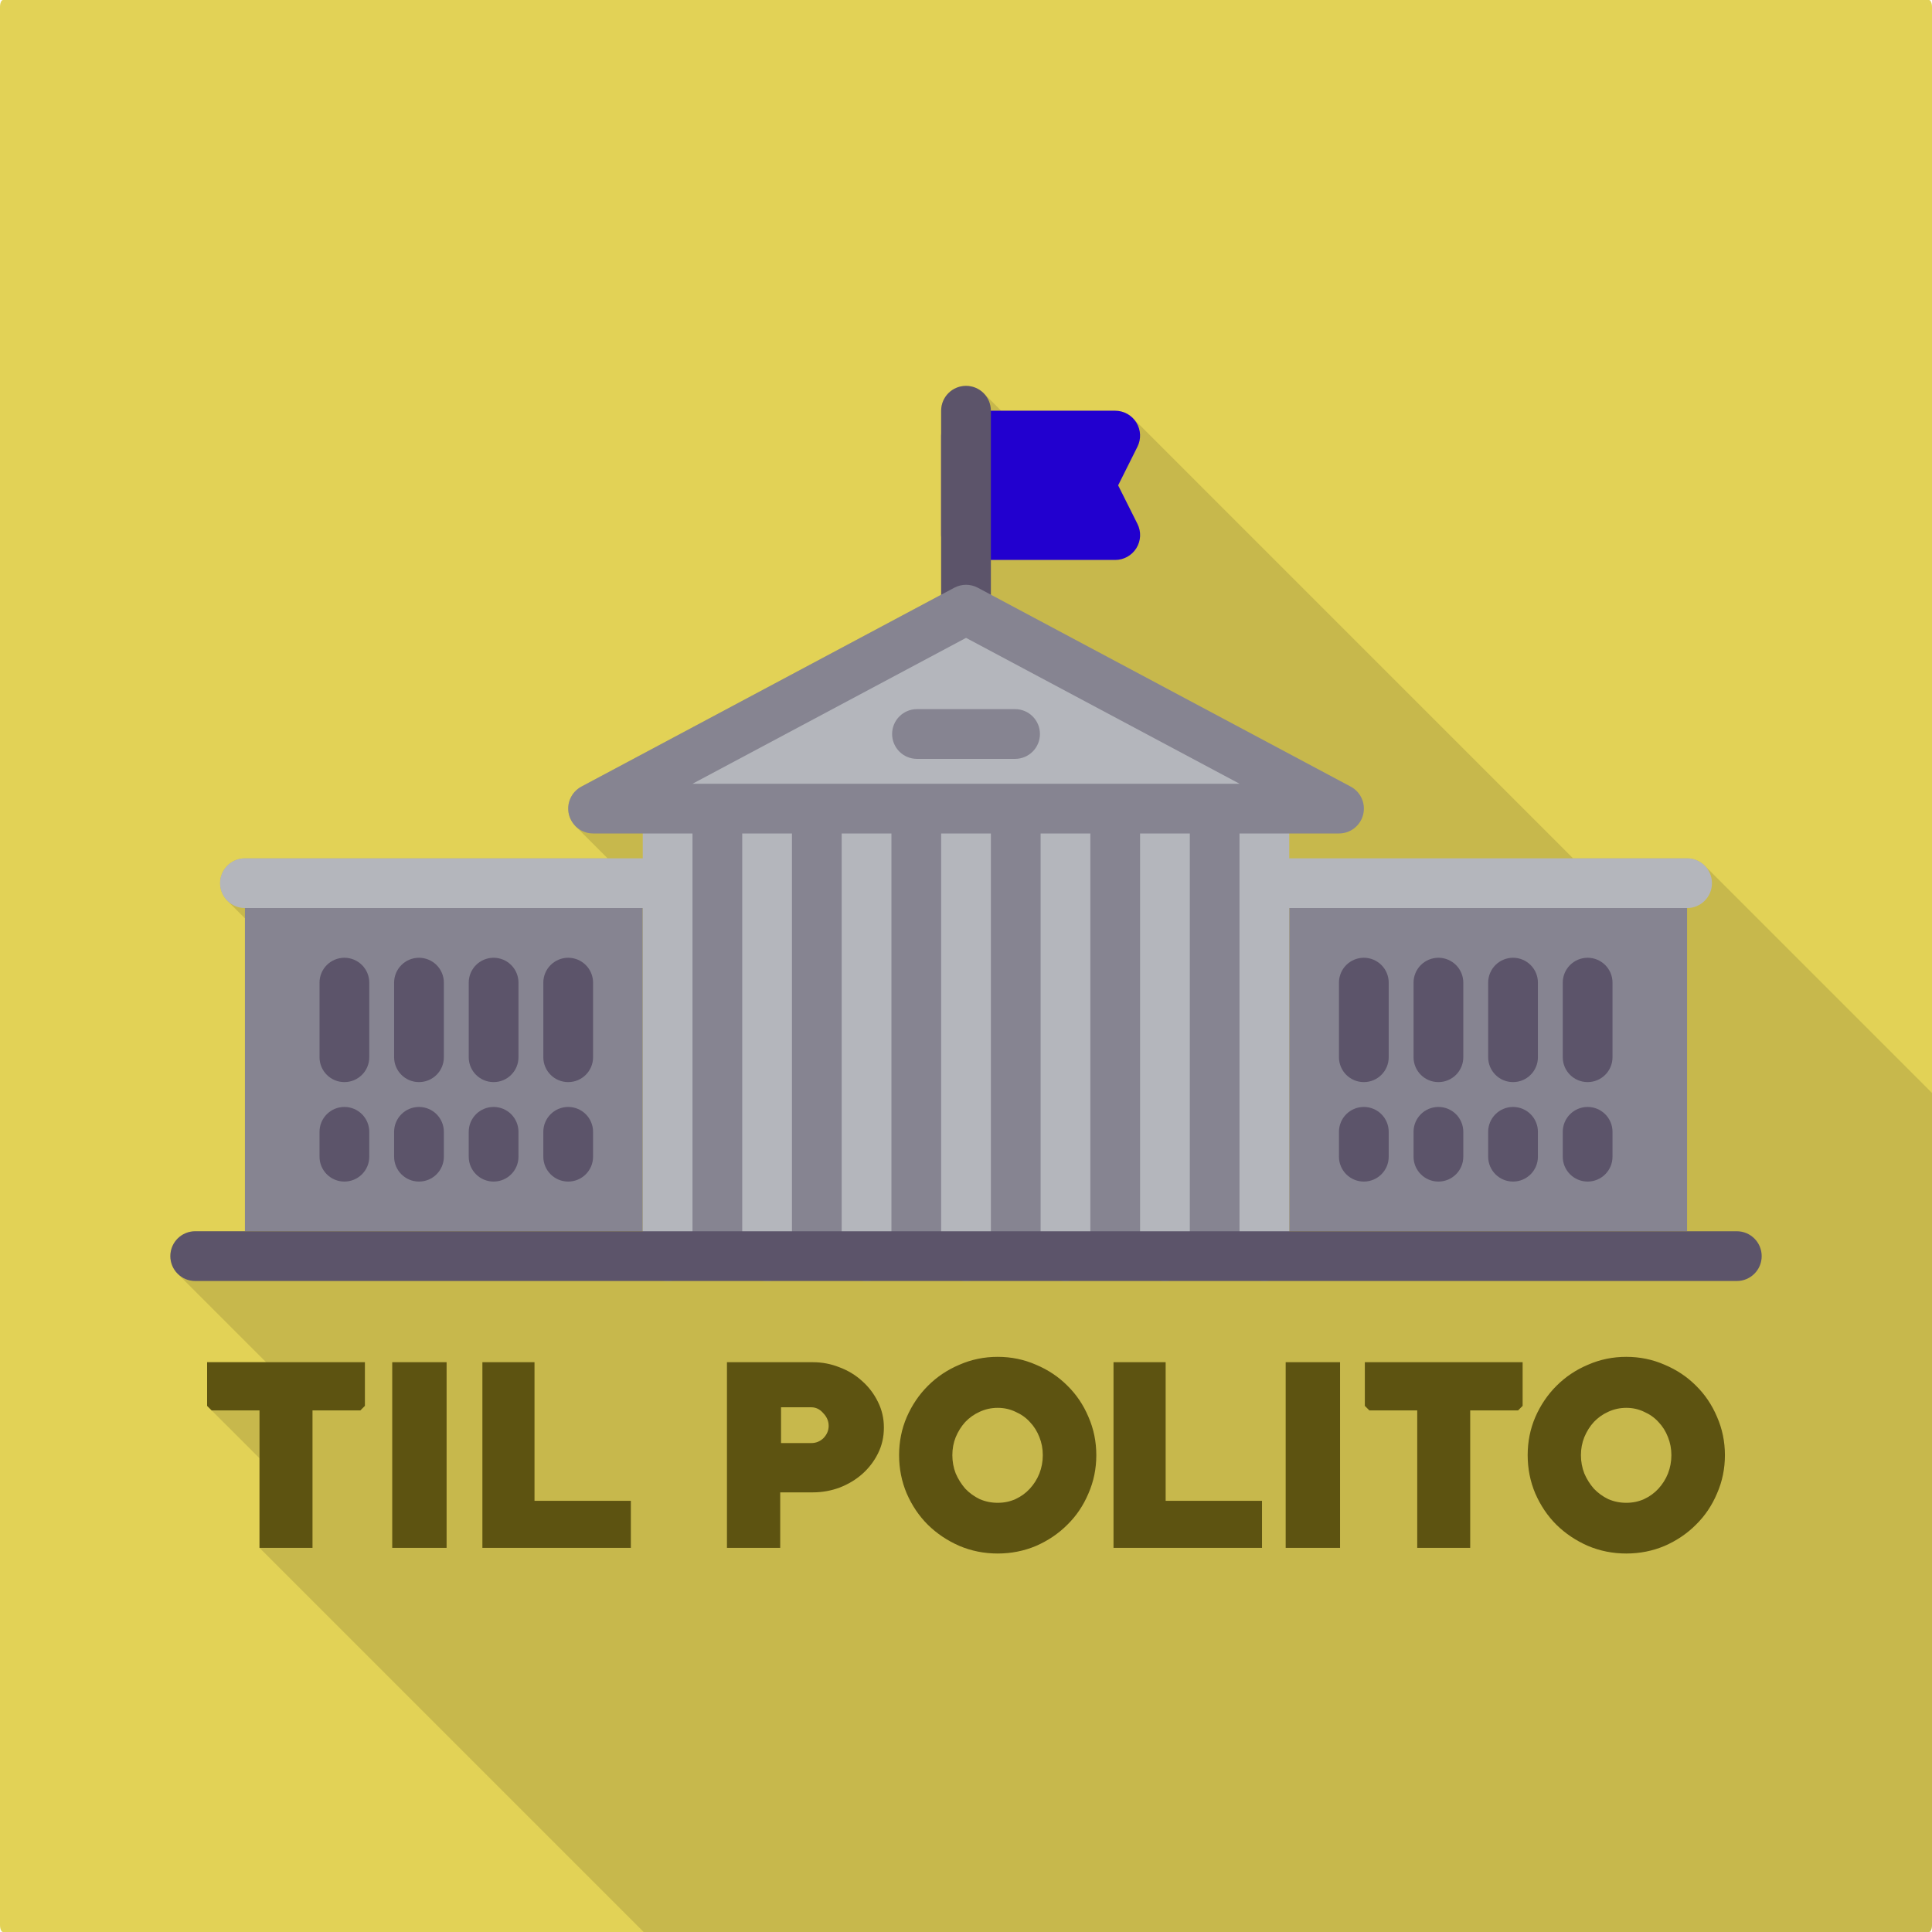 <?xml version="1.0" encoding="UTF-8" standalone="no"?>
<svg
   id="svg8"
   version="1.1"
   viewBox="0 0 67.733 67.733"
   height="67.733mm"
   width="67.733mm"
   inkscape:export-filename="..\..\..\ICONE\til.png"
   inkscape:export-xdpi="1536.0001"
   inkscape:export-ydpi="1536.0001"
   inkscape:version="1.3.2 (091e20e, 2023-11-25, custom)"
   sodipodi:docname="til_scalable.svg"
   xmlns:inkscape="http://www.inkscape.org/namespaces/inkscape"
   xmlns:sodipodi="http://sodipodi.sourceforge.net/DTD/sodipodi-0.dtd"
   xmlns="http://www.w3.org/2000/svg"
   xmlns:svg="http://www.w3.org/2000/svg"
   xmlns:rdf="http://www.w3.org/1999/02/22-rdf-syntax-ns#"
   xmlns:cc="http://creativecommons.org/ns#"
   xmlns:dc="http://purl.org/dc/elements/1.1/">
  <sodipodi:namedview
     inkscape:window-maximized="1"
     inkscape:window-y="-9"
     inkscape:window-x="-9"
     inkscape:window-height="991"
     inkscape:window-width="1920"
     showgrid="false"
     inkscape:document-rotation="0"
     inkscape:current-layer="layer1"
     inkscape:document-units="mm"
     inkscape:cy="168.26574"
     inkscape:cx="185.22481"
     inkscape:zoom="1.8868963"
     inkscape:pageshadow="2"
     inkscape:pageopacity="0.0"
     borderopacity="1.0"
     bordercolor="#666666"
     pagecolor="#ffffff"
     id="base"
     inkscape:showpageshadow="2"
     inkscape:pagecheckerboard="0"
     inkscape:deskcolor="#d1d1d1">
    <inkscape:grid
       originy="37.798"
       originx="164.042"
       id="grid1537"
       type="xygrid"
       spacingy="1"
       spacingx="1"
       units="mm"
       visible="false" />
  </sodipodi:namedview>
  <defs
     id="defs2" />
  <g
     transform="translate(164.042,37.798)"
     id="layer1"
     inkscape:groupmode="layer"
     inkscape:label="Livello 1">
    <path
       id="rect10"
       style="fill:#e2d256;stroke-width:0.445;fill-opacity:1"
       d="m -163.937,-37.798 h 67.523 c 0.058,0 0.105,0.108 0.105,0.243 v 67.247 c 0,0.135 -0.047,0.243 -0.105,0.243 h -67.523 c -0.058,0 -0.105,-0.108 -0.105,-0.243 v -67.247 c 0,-0.135 0.047,-0.243 0.105,-0.243 z" />
    <path
       id="path53"
       style="fill:#000000;stroke-width:0.109;fill-opacity:0.122"
       d="M -130.175 -24.269 C -130.416 -24.269 -130.634 -24.172 -130.792 -24.014 C -130.87 -23.935 -130.934 -23.841 -130.979 -23.737 C -131.023 -23.633 -131.047 -23.518 -131.047 -23.397 L -131.047 -22.526 L -131.047 -19.039 L -131.047 -16.947 L -143.661 -10.219 C -144.013 -10.031 -144.193 -9.627 -144.096 -9.239 C -144.061 -9.098 -143.984 -8.98 -143.891 -8.877 C -143.88 -8.865 -143.879 -8.845 -143.867 -8.833 L -142.74 -7.706 L -155.455 -7.706 L -155.455 -7.706 L -155.456 -7.706 C -155.937 -7.706 -156.326 -7.317 -156.326 -6.835 C -156.326 -6.594 -156.229 -6.376 -156.071 -6.219 L -155.455 -5.603 L -155.455 5.369 L -157.198 5.369 C -157.439 5.369 -157.657 5.466 -157.815 5.624 C -157.972 5.782 -158.069 6 -158.069 6.241 C -158.069 6.481 -157.972 6.7 -157.814 6.858 L -154.713 9.959 L -156.781 9.959 L -156.781 9.959 L -156.781 11.49 L -156.623 11.648 L -154.944 13.327 L -154.944 16.468 L -154.944 16.468 L -141.476 29.936 L -96.413 29.936 C -96.355 29.936 -96.308 29.827 -96.308 29.693 L -96.308 0.519 L -104.279 -7.451 L -104.279 -7.452 C -104.358 -7.53 -104.451 -7.594 -104.555 -7.638 L -104.556 -7.638 C -104.66 -7.682 -104.775 -7.706 -104.895 -7.706 L -108.893 -7.706 L -124.329 -23.142 C -124.331 -23.144 -124.334 -23.145 -124.336 -23.147 C -124.408 -23.217 -124.491 -23.27 -124.582 -23.312 C -124.603 -23.322 -124.624 -23.329 -124.646 -23.338 C -124.741 -23.373 -124.84 -23.397 -124.945 -23.397 L -128.941 -23.397 L -129.558 -24.014 L -129.559 -24.014 C -129.716 -24.172 -129.934 -24.269 -130.175 -24.269 z " />
    <path
       id="path835"
       d="m -124.842,-20.782 0.677,-1.354 c 0.135,-0.27 0.121,-0.591 -0.038,-0.848 -0.159,-0.257 -0.439,-0.414 -0.741,-0.414 h -5.23 c -0.482,0 -0.872,0.39 -0.872,0.872 v 3.487 c 0,0.482 0.39,0.872 0.872,0.872 h 5.23 c 0.302,0 0.582,-0.157 0.742,-0.414 0.159,-0.257 0.174,-0.578 0.038,-0.848 z"
       style="fill:#2200cf;stroke-width:0.109;fill-opacity:1" />
    <path
       id="path839"
       d="m -130.175,-15.552 c -0.482,0 -0.872,-0.39 -0.872,-0.872 v -6.974 c 0,-0.482 0.39,-0.872 0.872,-0.872 0.482,0 0.872,0.39 0.872,0.872 v 6.974 c 0,0.482 -0.39,0.872 -0.872,0.872 z"
       style="fill:#5c546a;stroke-width:0.109" />
    <path
       id="rect845"
       style="fill:#868491;stroke-width:0.109"
       d="m -118.843,-6.835 h 13.947 V 5.369 h -13.947 z" />
    <path
       id="rect849"
       style="fill:#868491;stroke-width:0.109"
       d="m -155.455,-6.835 h 13.947 V 5.369 h -13.947 z" />
    <path
       id="path853"
       d="m -120.586,-5.963 h 15.691 c 0.482,0 0.872,-0.39 0.872,-0.872 0,-0.482 -0.39,-0.872 -0.872,-0.872 h -15.691 c -0.482,0 -0.872,0.39 -0.872,0.872 0,0.482 0.39,0.872 0.872,0.872 z"
       style="fill:#b4b6bc;stroke-width:0.109" />
    <path
       id="path859"
       d="m -139.764,-5.963 h -15.691 c -0.482,0 -0.872,-0.39 -0.872,-0.872 0,-0.482 0.39,-0.872 0.872,-0.872 h 15.691 c 0.482,0 0.872,0.39 0.872,0.872 0,0.482 -0.39,0.872 -0.872,0.872 z"
       style="fill:#b4b6bc;stroke-width:0.109" />
    <path
       id="path865"
       d="m -116.228,3.626 c 0.482,0 0.872,-0.39 0.872,-0.872 V 1.882 c 0,-0.482 -0.39,-0.872 -0.872,-0.872 -0.482,0 -0.872,0.39 -0.872,0.872 V 2.754 c 0,0.482 0.39,0.872 0.872,0.872 z"
       style="fill:#5c546a;stroke-width:0.109" />
    <path
       id="path871"
       d="m -113.613,3.626 c 0.482,0 0.872,-0.39 0.872,-0.872 V 1.882 c 0,-0.482 -0.39,-0.872 -0.872,-0.872 -0.482,0 -0.872,0.39 -0.872,0.872 V 2.754 c 0,0.482 0.39,0.872 0.872,0.872 z"
       style="fill:#5c546a;stroke-width:0.109" />
    <path
       id="path877"
       d="m -110.997,3.626 c 0.482,0 0.872,-0.39 0.872,-0.872 V 1.882 c 0,-0.482 -0.39,-0.872 -0.872,-0.872 -0.482,0 -0.872,0.39 -0.872,0.872 V 2.754 c 0,0.482 0.39,0.872 0.872,0.872 z"
       style="fill:#5c546a;stroke-width:0.109" />
    <path
       id="path883"
       d="m -108.382,3.626 c 0.482,0 0.872,-0.39 0.872,-0.872 V 1.882 c 0,-0.482 -0.39,-0.872 -0.872,-0.872 -0.482,0 -0.872,0.39 -0.872,0.872 V 2.754 c 0,0.482 0.39,0.872 0.872,0.872 z"
       style="fill:#5c546a;stroke-width:0.109" />
    <path
       id="path889"
       d="m -116.228,0.139 c 0.482,0 0.872,-0.39 0.872,-0.872 v -2.615 c 0,-0.482 -0.39,-0.872 -0.872,-0.872 -0.482,0 -0.872,0.39 -0.872,0.872 v 2.615 c 0,0.482 0.39,0.872 0.872,0.872 z"
       style="fill:#5c546a;stroke-width:0.109" />
    <path
       id="path895"
       d="m -113.613,0.139 c 0.482,0 0.872,-0.39 0.872,-0.872 v -2.615 c 0,-0.482 -0.39,-0.872 -0.872,-0.872 -0.482,0 -0.872,0.39 -0.872,0.872 v 2.615 c 0,0.482 0.39,0.872 0.872,0.872 z"
       style="fill:#5c546a;stroke-width:0.109" />
    <path
       id="path901"
       d="m -110.997,0.139 c 0.482,0 0.872,-0.39 0.872,-0.872 v -2.615 c 0,-0.482 -0.39,-0.872 -0.872,-0.872 -0.482,0 -0.872,0.39 -0.872,0.872 v 2.615 c 0,0.482 0.39,0.872 0.872,0.872 z"
       style="fill:#5c546a;stroke-width:0.109" />
    <path
       id="path907"
       d="m -108.382,0.139 c 0.482,0 0.872,-0.39 0.872,-0.872 v -2.615 c 0,-0.482 -0.39,-0.872 -0.872,-0.872 -0.482,0 -0.872,0.39 -0.872,0.872 v 2.615 c 0,0.482 0.39,0.872 0.872,0.872 z"
       style="fill:#5c546a;stroke-width:0.109" />
    <path
       id="polygon915"
       style="fill:#b4b6bc"
       transform="matrix(0.109,0,0,0.109,-158.07,-36.473)"
       d="M 360,244.266 256,188.804 152,244.266 Z" />
    <path
       id="rect919"
       style="fill:#868491;stroke-width:0.109"
       d="m -140.659,-9.45 h 20.921 V 6.241 h -20.921 z" />
    <path
       id="path923"
       d="m -130.175,7.112 c -0.482,0 -0.872,-0.39 -0.872,-0.872 V -9.45 c 0,-0.482 0.39,-0.872 0.872,-0.872 0.482,0 0.872,0.39 0.872,0.872 V 6.241 c 0,0.482 -0.39,0.872 -0.872,0.872 z"
       style="fill:#b4b6bc;stroke-width:0.109" />
    <path
       id="path929"
       d="m -133.662,7.112 c -0.482,0 -0.872,-0.39 -0.872,-0.872 V -9.45 c 0,-0.482 0.39,-0.872 0.872,-0.872 0.482,0 0.872,0.39 0.872,0.872 V 6.241 c 0,0.482 -0.39,0.872 -0.872,0.872 z"
       style="fill:#b4b6bc;stroke-width:0.109" />
    <path
       id="path935"
       d="m -137.149,7.112 c -0.482,0 -0.872,-0.39 -0.872,-0.872 V -9.45 c 0,-0.482 0.39,-0.872 0.872,-0.872 0.482,0 0.872,0.39 0.872,0.872 V 6.241 c 0,0.482 -0.39,0.872 -0.872,0.872 z"
       style="fill:#b4b6bc;stroke-width:0.109" />
    <path
       id="path941"
       d="m -123.201,7.112 c -0.482,0 -0.872,-0.39 -0.872,-0.872 V -9.45 c 0,-0.482 0.39,-0.872 0.872,-0.872 0.482,0 0.872,0.39 0.872,0.872 V 6.241 c 0,0.482 -0.39,0.872 -0.872,0.872 z"
       style="fill:#b4b6bc;stroke-width:0.109" />
    <path
       id="path947"
       d="m -126.688,7.112 c -0.482,0 -0.872,-0.39 -0.872,-0.872 V -9.45 c 0,-0.482 0.39,-0.872 0.872,-0.872 0.482,0 0.872,0.39 0.872,0.872 V 6.241 c 0,0.482 -0.39,0.872 -0.872,0.872 z"
       style="fill:#b4b6bc;stroke-width:0.109" />
    <path
       id="path953"
       d="m -119.715,7.112 c -0.482,0 -0.872,-0.39 -0.872,-0.872 V -9.45 c 0,-0.482 0.39,-0.872 0.872,-0.872 0.482,0 0.872,0.39 0.872,0.872 V 6.241 c 0,0.482 -0.39,0.872 -0.872,0.872 z"
       style="fill:#b4b6bc;stroke-width:0.109" />
    <path
       id="path959"
       d="m -140.636,7.112 c -0.482,0 -0.872,-0.39 -0.872,-0.872 V -9.45 c 0,-0.482 0.39,-0.872 0.872,-0.872 0.482,0 0.872,0.39 0.872,0.872 V 6.241 c 0,0.482 -0.39,0.872 -0.872,0.872 z"
       style="fill:#b4b6bc;stroke-width:0.109" />
    <path
       id="path965"
       d="m -117.099,-8.578 h -26.151 c -0.4,0 -0.748,-0.272 -0.845,-0.661 -0.097,-0.387 0.083,-0.792 0.435,-0.981 l 13.076,-6.974 c 0.257,-0.136 0.564,-0.136 0.821,0 l 13.076,6.974 c 0.352,0.189 0.532,0.593 0.435,0.981 -0.097,0.388 -0.445,0.661 -0.845,0.661 z m -22.664,-1.743 h 19.178 l -9.589,-5.114 z"
       style="fill:#868491;stroke-width:0.109" />
    <path
       id="path971"
       d="m -144.122,3.626 c -0.482,0 -0.872,-0.39 -0.872,-0.872 V 1.882 c 0,-0.482 0.39,-0.872 0.872,-0.872 0.482,0 0.872,0.39 0.872,0.872 V 2.754 c 0,0.482 -0.39,0.872 -0.872,0.872 z"
       style="fill:#5c546a;stroke-width:0.109" />
    <path
       id="path977"
       d="m -146.737,3.626 c -0.482,0 -0.872,-0.39 -0.872,-0.872 V 1.882 c 0,-0.482 0.39,-0.872 0.872,-0.872 0.482,0 0.872,0.39 0.872,0.872 V 2.754 c 0,0.482 -0.39,0.872 -0.872,0.872 z"
       style="fill:#5c546a;stroke-width:0.109" />
    <path
       id="path983"
       d="m -149.353,3.626 c -0.482,0 -0.872,-0.39 -0.872,-0.872 V 1.882 c 0,-0.482 0.39,-0.872 0.872,-0.872 0.482,0 0.872,0.39 0.872,0.872 V 2.754 c 0,0.482 -0.39,0.872 -0.872,0.872 z"
       style="fill:#5c546a;stroke-width:0.109" />
    <path
       id="path989"
       d="m -151.968,3.626 c -0.482,0 -0.872,-0.39 -0.872,-0.872 V 1.882 c 0,-0.482 0.39,-0.872 0.872,-0.872 0.482,0 0.872,0.39 0.872,0.872 V 2.754 c 0,0.482 -0.39,0.872 -0.872,0.872 z"
       style="fill:#5c546a;stroke-width:0.109" />
    <path
       id="path995"
       d="m -144.122,0.139 c -0.482,0 -0.872,-0.39 -0.872,-0.872 v -2.615 c 0,-0.482 0.39,-0.872 0.872,-0.872 0.482,0 0.872,0.39 0.872,0.872 v 2.615 c 0,0.482 -0.39,0.872 -0.872,0.872 z"
       style="fill:#5c546a;stroke-width:0.109" />
    <path
       id="path1001"
       d="m -146.737,0.139 c -0.482,0 -0.872,-0.39 -0.872,-0.872 v -2.615 c 0,-0.482 0.39,-0.872 0.872,-0.872 0.482,0 0.872,0.39 0.872,0.872 v 2.615 c 0,0.482 -0.39,0.872 -0.872,0.872 z"
       style="fill:#5c546a;stroke-width:0.109" />
    <path
       id="path1007"
       d="m -149.353,0.139 c -0.482,0 -0.872,-0.39 -0.872,-0.872 v -2.615 c 0,-0.482 0.39,-0.872 0.872,-0.872 0.482,0 0.872,0.39 0.872,0.872 v 2.615 c 0,0.482 -0.39,0.872 -0.872,0.872 z"
       style="fill:#5c546a;stroke-width:0.109" />
    <path
       id="path1013"
       d="m -151.968,0.139 c -0.482,0 -0.872,-0.39 -0.872,-0.872 v -2.615 c 0,-0.482 0.39,-0.872 0.872,-0.872 0.482,0 0.872,0.39 0.872,0.872 v 2.615 c 0,0.482 -0.39,0.872 -0.872,0.872 z"
       style="fill:#5c546a;stroke-width:0.109" />
    <path
       id="path1021"
       d="m -128.455,-11.193 h -3.439 c -0.482,0 -0.872,-0.39 -0.872,-0.872 0,-0.482 0.39,-0.872 0.872,-0.872 h 3.439 c 0.482,0 0.872,0.39 0.872,0.872 0,0.482 -0.39,0.872 -0.872,0.872 z"
       style="fill:#868491;stroke-width:0.109" />
    <path
       id="path1027"
       d="m -103.152,7.112 h -54.046 c -0.482,0 -0.872,-0.39 -0.872,-0.872 0,-0.482 0.39,-0.872 0.872,-0.872 h 54.046 c 0.482,0 0.872,0.39 0.872,0.872 0,0.482 -0.39,0.872 -0.872,0.872 z"
       style="fill:#5c546a;stroke-width:0.109" />
    <g
       id="g958"
       transform="matrix(0.872,0,0,0.872,-116.266,-27.201)">
      <g
         id="g926">
        <g
           id="g729" />
        <g
           id="g735">
          <g
             id="g733" />
        </g>
        <g
           id="g739" />
        <g
           id="g743" />
        <g
           id="g749">
          <g
             id="g747" />
        </g>
        <g
           id="g755">
          <g
             id="g753" />
        </g>
        <g
           id="g805">
          <g
             id="g761">
            <g
               id="g759" />
          </g>
          <g
             id="g767">
            <g
               id="g765" />
          </g>
          <g
             id="g773">
            <g
               id="g771" />
          </g>
          <g
             id="g779">
            <g
               id="g777" />
          </g>
          <g
             id="g785">
            <g
               id="g783" />
          </g>
          <g
             id="g791">
            <g
               id="g789" />
          </g>
          <g
             id="g797">
            <g
               id="g795" />
          </g>
          <g
             id="g803">
            <g
               id="g801" />
          </g>
        </g>
        <g
           id="g809" />
        <g
           id="g813" />
        <g
           id="g819">
          <g
             id="g817" />
        </g>
        <g
           id="g825">
          <g
             id="g823" />
        </g>
        <g
           id="g831">
          <g
             id="g829" />
        </g>
        <g
           id="g838">
          <g
             id="g835" />
        </g>
        <g
           id="g844">
          <g
             id="g842" />
        </g>
        <g
           id="g850">
          <g
             id="g848" />
        </g>
        <g
           id="g856">
          <g
             id="g854" />
        </g>
        <g
           id="g862">
          <g
             id="g860" />
        </g>
        <g
           id="g912">
          <g
             id="g868">
            <g
               id="g866" />
          </g>
          <g
             id="g874">
            <g
               id="g872" />
          </g>
          <g
             id="g880">
            <g
               id="g878" />
          </g>
          <g
             id="g886">
            <g
               id="g884" />
          </g>
          <g
             id="g892">
            <g
               id="g890" />
          </g>
          <g
             id="g898">
            <g
               id="g896" />
          </g>
          <g
             id="g904">
            <g
               id="g902" />
          </g>
          <g
             id="g910">
            <g
               id="g908" />
          </g>
        </g>
        <g
           id="g918">
          <g
             id="g916" />
        </g>
        <g
           id="g924">
          <g
             id="g922" />
        </g>
      </g>
      <g
         id="g928" />
      <g
         id="g930" />
      <g
         id="g932" />
      <g
         id="g934" />
      <g
         id="g936" />
      <g
         id="g938" />
      <g
         id="g940" />
      <g
         id="g942" />
      <g
         id="g944" />
      <g
         id="g946" />
      <g
         id="g948" />
      <g
         id="g950" />
      <g
         id="g952" />
      <g
         id="g954" />
      <g
         id="g956" />
    </g>
    <g
       style="font-style:normal;font-weight:normal;font-size:41.887px;line-height:1.25;font-family:sans-serif;letter-spacing:0px;word-spacing:0px;fill:#5c546a;fill-opacity:1;stroke:none;stroke-width:1.047"
       id="text962"
       aria-label="MATRICOLE"
       transform="matrix(1.286,0,0,1.286,-30.54,-103.789)" />
    <g
       id="g1307"
       transform="matrix(0.872,0,0,0.872,-116.266,-27.201)" />
    <g
       id="g1327"
       transform="matrix(0.872,0,0,0.872,-116.266,-27.201)" />
    <g
       id="g1335"
       transform="matrix(0.872,0,0,0.872,-116.266,-27.201)">
      <g
         id="g1333" />
    </g>
    <g
       id="g1341"
       transform="matrix(0.872,0,0,0.872,-116.266,-27.201)">
      <g
         id="g1339" />
    </g>
    <g
       id="g1347"
       transform="matrix(0.872,0,0,0.872,-116.266,-27.201)">
      <g
         id="g1345" />
    </g>
    <g
       id="g1353"
       transform="matrix(0.872,0,0,0.872,-116.266,-27.201)">
      <g
         id="g1351" />
    </g>
    <g
       id="g1359"
       transform="matrix(0.872,0,0,0.872,-116.266,-27.201)">
      <g
         id="g1357" />
    </g>
    <g
       id="g1365"
       transform="matrix(0.872,0,0,0.872,-116.266,-27.201)">
      <g
         id="g1363" />
    </g>
    <g
       id="g1371"
       transform="matrix(0.872,0,0,0.872,-116.266,-27.201)">
      <g
         id="g1369" />
    </g>
    <g
       id="g1377"
       transform="matrix(0.872,0,0,0.872,-116.266,-27.201)">
      <g
         id="g1375" />
    </g>
    <g
       id="g1321"
       transform="matrix(0.872,0,0,0.872,-116.266,-27.201)" />
    <g
       id="g1397"
       transform="matrix(0.872,0,0,0.872,-116.266,-27.201)" />
    <g
       id="g1403"
       transform="matrix(0.872,0,0,0.872,-116.266,-27.201)" />
    <g
       id="g1391"
       transform="matrix(0.872,0,0,0.872,-116.266,-27.201)" />
    <g
       id="g1409"
       transform="matrix(0.872,0,0,0.872,-116.266,-27.201)" />
    <g
       id="g1415"
       transform="matrix(0.872,0,0,0.872,-116.266,-27.201)" />
    <g
       id="g1421"
       transform="matrix(0.872,0,0,0.872,-116.266,-27.201)" />
    <g
       id="g1427"
       transform="matrix(0.872,0,0,0.872,-116.266,-27.201)" />
    <g
       id="g1433"
       transform="matrix(0.872,0,0,0.872,-116.266,-27.201)" />
    <g
       id="g1441"
       transform="matrix(0.872,0,0,0.872,-116.266,-27.201)">
      <g
         id="g1439" />
    </g>
    <g
       id="g1447"
       transform="matrix(0.872,0,0,0.872,-116.266,-27.201)">
      <g
         id="g1445" />
    </g>
    <g
       id="g1453"
       transform="matrix(0.872,0,0,0.872,-116.266,-27.201)">
      <g
         id="g1451" />
    </g>
    <g
       id="g1459"
       transform="matrix(0.872,0,0,0.872,-116.266,-27.201)">
      <g
         id="g1457" />
    </g>
    <g
       id="g1465"
       transform="matrix(0.872,0,0,0.872,-116.266,-27.201)">
      <g
         id="g1463" />
    </g>
    <g
       id="g1471"
       transform="matrix(0.872,0,0,0.872,-116.266,-27.201)">
      <g
         id="g1469" />
    </g>
    <g
       id="g1477"
       transform="matrix(0.872,0,0,0.872,-116.266,-27.201)">
      <g
         id="g1475" />
    </g>
    <g
       id="g1483"
       transform="matrix(0.872,0,0,0.872,-116.266,-27.201)">
      <g
         id="g1481" />
    </g>
    <g
       id="g1489"
       transform="matrix(0.872,0,0,0.872,-116.266,-27.201)" />
    <g
       id="g1495"
       transform="matrix(0.872,0,0,0.872,-116.266,-27.201)" />
    <path
       id="path10"
       style="font-size:9.878px;font-family:PRIMETIME;-inkscape-font-specification:PRIMETIME;text-align:center;text-anchor:middle;fill:#5d5311;stroke-width:0.805;fill-opacity:1"
       d="M -129.064 9.771 C -129.538 9.771 -129.986 9.863 -130.407 10.048 C -130.828 10.225 -131.197 10.472 -131.513 10.789 C -131.823 11.098 -132.07 11.463 -132.254 11.885 C -132.432 12.299 -132.521 12.744 -132.521 13.218 C -132.521 13.693 -132.432 14.14 -132.254 14.561 C -132.07 14.983 -131.823 15.349 -131.513 15.658 C -131.197 15.968 -130.828 16.215 -130.407 16.399 C -129.986 16.577 -129.538 16.666 -129.064 16.666 C -128.59 16.666 -128.142 16.577 -127.72 16.399 C -127.299 16.215 -126.933 15.968 -126.624 15.658 C -126.308 15.349 -126.061 14.983 -125.883 14.561 C -125.699 14.14 -125.607 13.693 -125.607 13.218 C -125.607 12.744 -125.699 12.296 -125.883 11.875 C -126.061 11.453 -126.308 11.088 -126.624 10.778 C -126.933 10.469 -127.299 10.225 -127.72 10.048 C -128.142 9.863 -128.59 9.771 -129.064 9.771 z M -107.027 9.771 C -107.501 9.771 -107.948 9.863 -108.37 10.048 C -108.791 10.225 -109.16 10.472 -109.476 10.789 C -109.786 11.098 -110.033 11.463 -110.217 11.885 C -110.395 12.299 -110.484 12.744 -110.484 13.218 C -110.484 13.693 -110.395 14.14 -110.217 14.561 C -110.033 14.983 -109.786 15.349 -109.476 15.658 C -109.16 15.968 -108.791 16.215 -108.37 16.399 C -107.948 16.577 -107.501 16.666 -107.027 16.666 C -106.552 16.666 -106.104 16.577 -105.683 16.399 C -105.262 16.215 -104.896 15.968 -104.587 15.658 C -104.271 15.349 -104.024 14.983 -103.846 14.561 C -103.661 14.14 -103.569 13.693 -103.569 13.218 C -103.569 12.744 -103.661 12.296 -103.846 11.875 C -104.024 11.453 -104.271 11.088 -104.587 10.778 C -104.896 10.469 -105.262 10.225 -105.683 10.048 C -106.104 9.863 -106.552 9.771 -107.027 9.771 z M -156.781 9.959 L -156.781 11.49 L -156.623 11.648 L -154.944 11.648 L -154.944 16.468 L -153.086 16.468 L -153.086 11.648 L -151.407 11.648 L -151.249 11.49 L -151.249 9.959 L -156.781 9.959 z M -150.291 9.959 L -150.291 16.468 L -148.385 16.468 L -148.385 9.959 L -150.291 9.959 z M -147.13 9.959 L -147.13 16.468 L -141.925 16.468 L -141.925 14.818 L -145.303 14.818 L -145.303 9.959 L -147.13 9.959 z M -138.556 9.959 L -138.556 16.468 L -136.689 16.468 L -136.689 14.522 L -135.544 14.522 C -135.221 14.522 -134.908 14.466 -134.605 14.354 C -134.302 14.236 -134.039 14.077 -133.815 13.88 C -133.585 13.676 -133.4 13.436 -133.262 13.159 C -133.123 12.882 -133.054 12.58 -133.054 12.25 C -133.054 11.928 -133.123 11.628 -133.262 11.351 C -133.4 11.068 -133.585 10.825 -133.815 10.621 C -134.046 10.41 -134.312 10.248 -134.615 10.136 C -134.911 10.018 -135.221 9.959 -135.544 9.959 L -138.556 9.959 z M -125.004 9.959 L -125.004 16.468 L -119.798 16.468 L -119.798 14.818 L -123.176 14.818 L -123.176 9.959 L -125.004 9.959 z M -118.968 9.959 L -118.968 16.468 L -117.062 16.468 L -117.062 9.959 L -118.968 9.959 z M -116.193 9.959 L -116.193 11.49 L -116.035 11.648 L -114.356 11.648 L -114.356 16.468 L -112.499 16.468 L -112.499 11.648 L -110.82 11.648 L -110.661 11.49 L -110.661 9.959 L -116.193 9.959 z M -136.66 11.539 L -135.603 11.539 C -135.438 11.539 -135.297 11.608 -135.178 11.747 C -135.053 11.878 -134.99 12.026 -134.99 12.191 C -134.99 12.349 -135.05 12.491 -135.168 12.616 C -135.287 12.734 -135.432 12.794 -135.603 12.794 L -136.66 12.794 L -136.66 11.539 z M -129.064 11.559 C -128.84 11.559 -128.632 11.605 -128.441 11.697 C -128.244 11.783 -128.076 11.901 -127.938 12.053 C -127.793 12.204 -127.681 12.382 -127.602 12.586 C -127.523 12.783 -127.483 12.994 -127.483 13.218 C -127.483 13.442 -127.523 13.656 -127.602 13.86 C -127.681 14.058 -127.793 14.235 -127.938 14.394 C -128.076 14.545 -128.244 14.667 -128.441 14.759 C -128.632 14.845 -128.84 14.888 -129.064 14.888 C -129.288 14.888 -129.498 14.845 -129.696 14.759 C -129.887 14.667 -130.055 14.545 -130.2 14.394 C -130.338 14.235 -130.45 14.058 -130.536 13.86 C -130.615 13.656 -130.654 13.442 -130.654 13.218 C -130.654 12.994 -130.615 12.783 -130.536 12.586 C -130.45 12.382 -130.338 12.204 -130.2 12.053 C -130.055 11.901 -129.887 11.783 -129.696 11.697 C -129.498 11.605 -129.288 11.559 -129.064 11.559 z M -107.027 11.559 C -106.803 11.559 -106.595 11.605 -106.404 11.697 C -106.207 11.783 -106.039 11.901 -105.901 12.053 C -105.756 12.204 -105.644 12.382 -105.565 12.586 C -105.486 12.783 -105.446 12.994 -105.446 13.218 C -105.446 13.442 -105.486 13.656 -105.565 13.86 C -105.644 14.058 -105.756 14.235 -105.901 14.394 C -106.039 14.545 -106.207 14.667 -106.404 14.759 C -106.595 14.845 -106.803 14.888 -107.027 14.888 C -107.25 14.888 -107.461 14.845 -107.659 14.759 C -107.85 14.667 -108.018 14.545 -108.162 14.394 C -108.301 14.235 -108.413 14.058 -108.498 13.86 C -108.577 13.656 -108.617 13.442 -108.617 13.218 C -108.617 12.994 -108.577 12.783 -108.498 12.586 C -108.413 12.382 -108.301 12.204 -108.162 12.053 C -108.018 11.901 -107.85 11.783 -107.659 11.697 C -107.461 11.605 -107.25 11.559 -107.027 11.559 z " />
  </g>
</svg>
